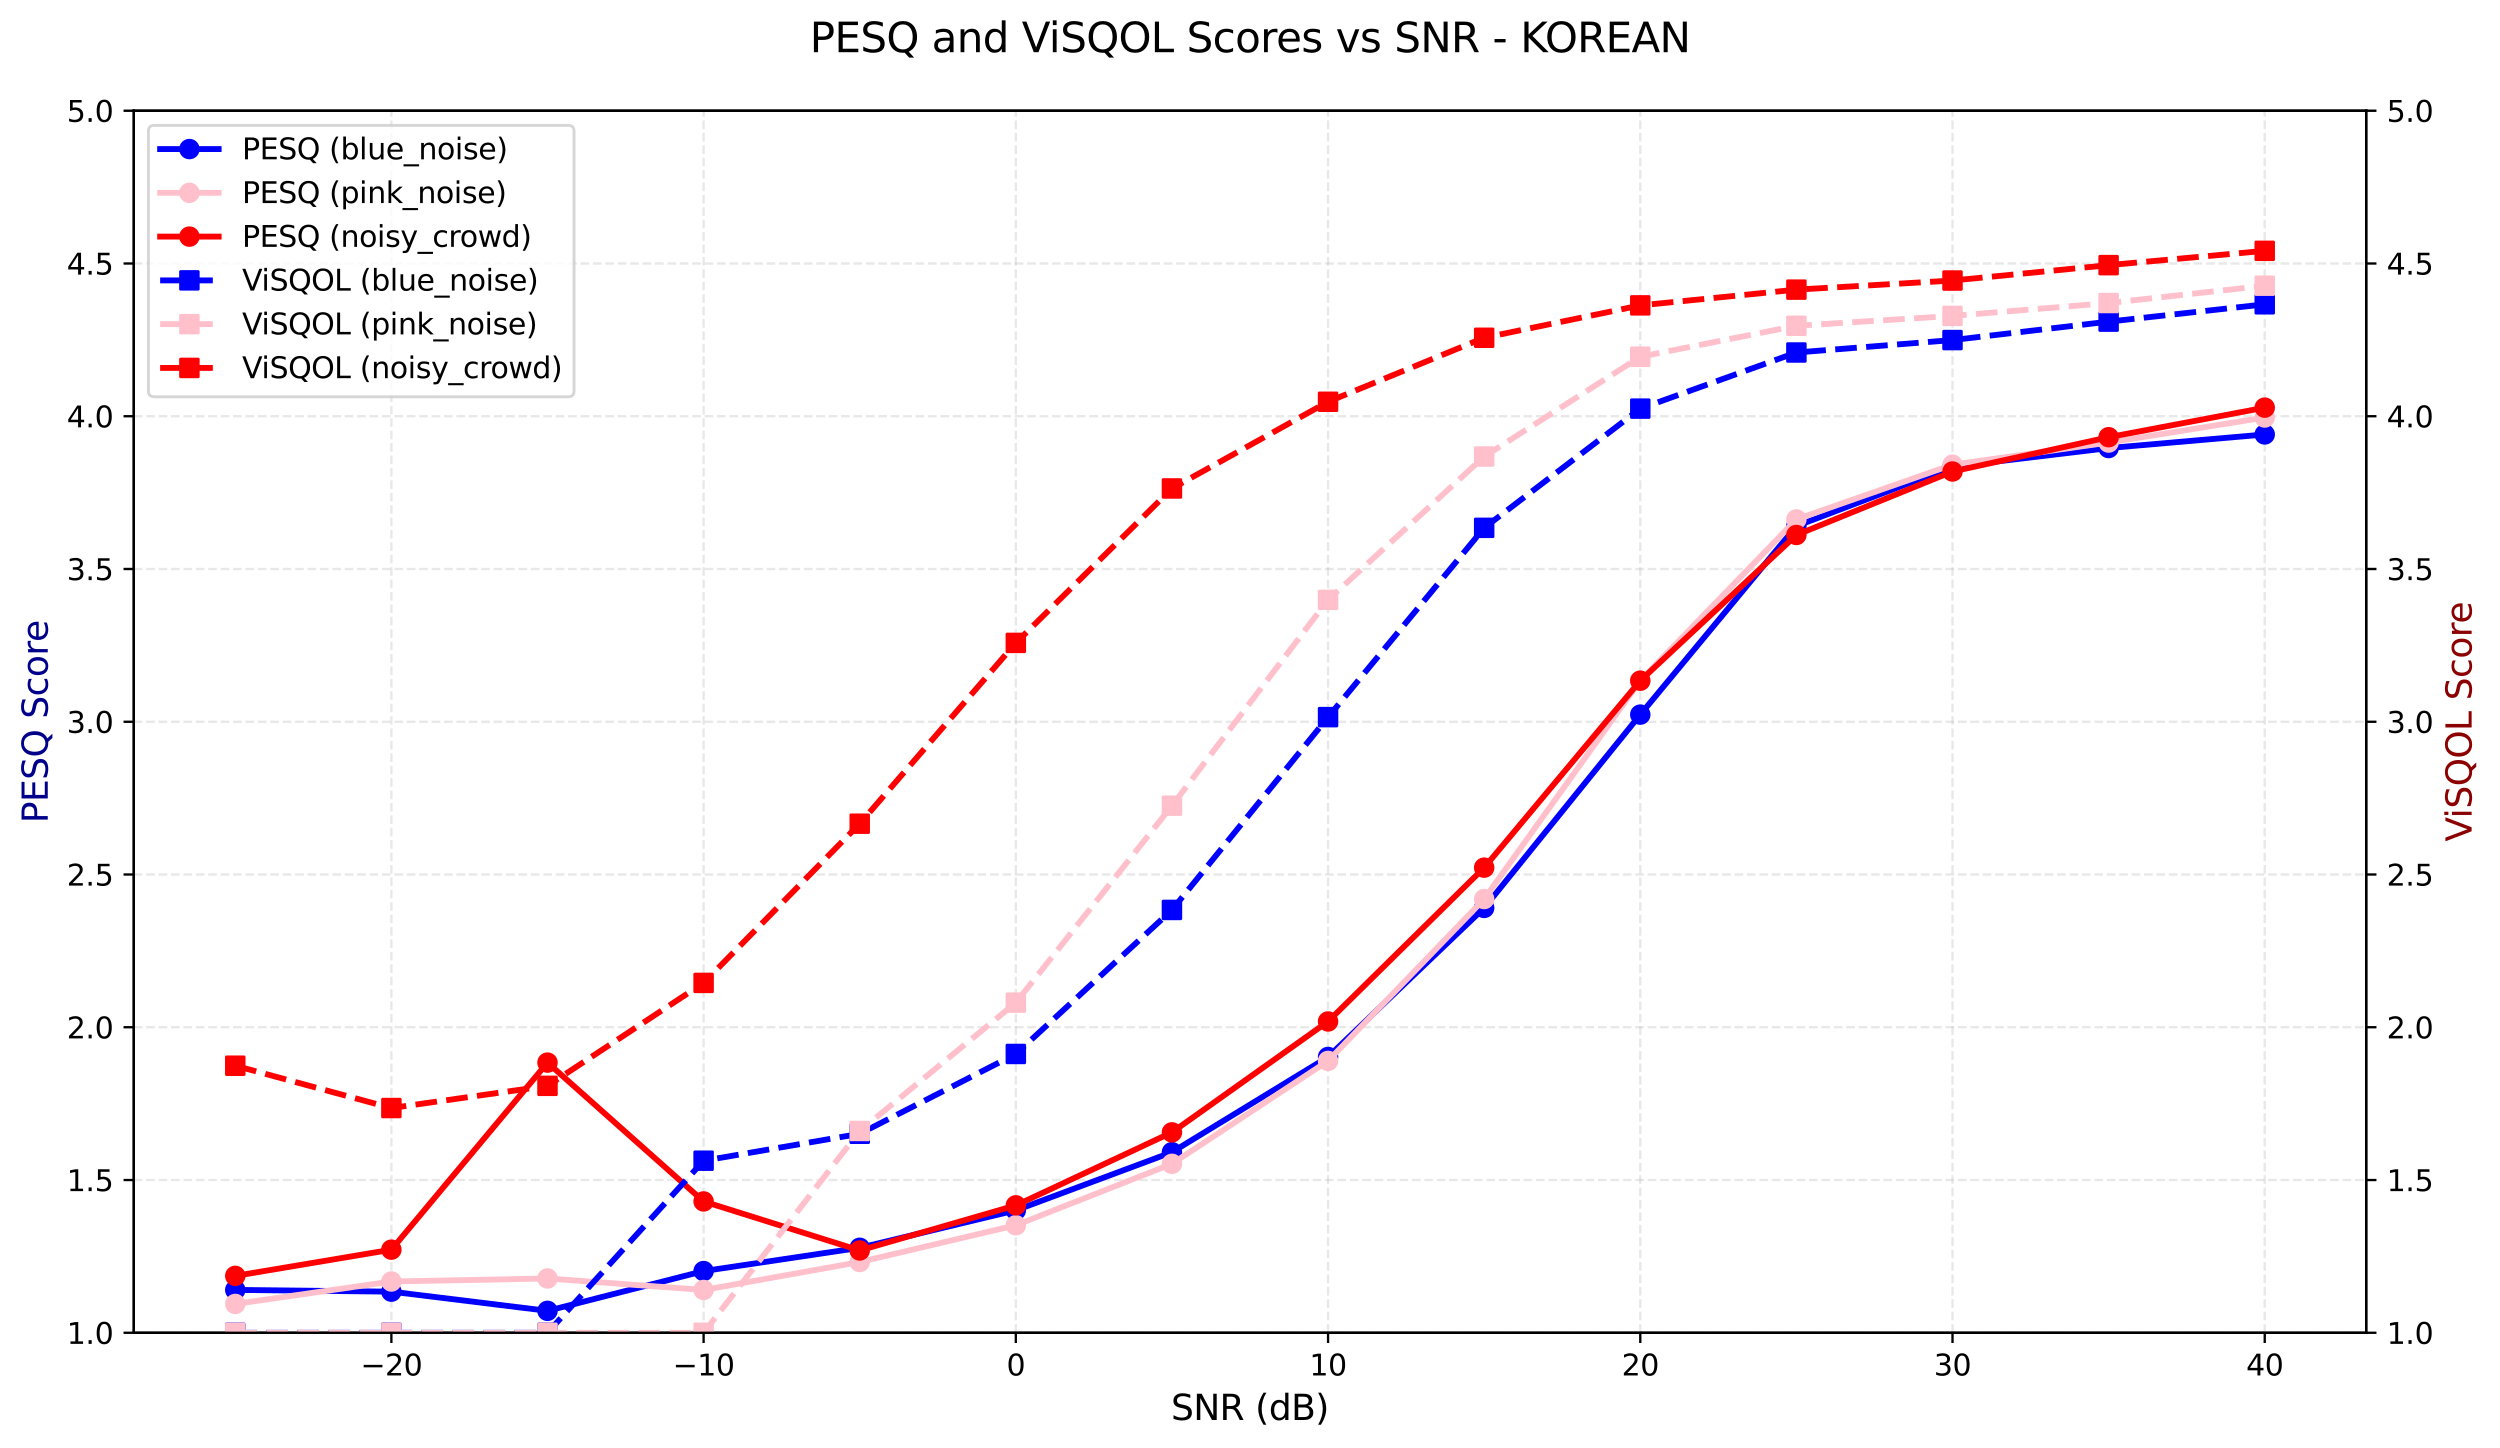 <?xml version="1.0" encoding="utf-8" standalone="no"?>
<!DOCTYPE svg PUBLIC "-//W3C//DTD SVG 1.1//EN"
  "http://www.w3.org/Graphics/SVG/1.1/DTD/svg11.dtd">
<svg xmlns:xlink="http://www.w3.org/1999/xlink" width="854.234pt" height="494.89pt" viewBox="0 0 854.234 494.89" xmlns="http://www.w3.org/2000/svg" version="1.1">
 <defs>
  <style type="text/css">*{stroke-linejoin: round; stroke-linecap: butt}</style>
 </defs>
 <g id="figure_1">
  <g id="patch_1">
   <path d="M 0 494.89 
L 854.234 494.89 
L 854.234 0 
L 0 0 
z
" style="fill: #ffffff"/>
  </g>
  <g id="axes_1">
   <g id="patch_2">
    <path d="M 45.717 455.398 
L 808.517 455.398 
L 808.517 37.838 
L 45.717 37.838 
z
" style="fill: #ffffff"/>
   </g>
   <g id="matplotlib.axis_1">
    <g id="xtick_1">
     <g id="line2d_1">
      <path d="M 133.732 455.398 
L 133.732 37.838 
" clip-path="url(#pbb2119064e)" style="fill: none; stroke-dasharray: 2.96,1.28; stroke-dashoffset: 0; stroke: #b0b0b0; stroke-opacity: 0.3; stroke-width: 0.8"/>
     </g>
     <g id="line2d_2">
      <defs>
       <path id="mefc8530fab" d="M 0 0 
L 0 3.5 
" style="stroke: #000000; stroke-width: 0.8"/>
      </defs>
      <g>
       <use xlink:href="#mefc8530fab" x="133.732" y="455.398" style="stroke: #000000; stroke-width: 0.8"/>
      </g>
     </g>
     <g id="text_1">
      <!-- −20 -->
      <g transform="translate(123.18 469.996) scale(0.1 -0.1)">
       <defs>
        <path id="DejaVuSans-2212" d="M 678 2272 
L 4684 2272 
L 4684 1741 
L 678 1741 
L 678 2272 
z
" transform="scale(0.016)"/>
        <path id="DejaVuSans-32" d="M 1228 531 
L 3431 531 
L 3431 0 
L 469 0 
L 469 531 
Q 828 903 1448 1529 
Q 2069 2156 2228 2338 
Q 2531 2678 2651 2914 
Q 2772 3150 2772 3378 
Q 2772 3750 2511 3984 
Q 2250 4219 1831 4219 
Q 1534 4219 1204 4116 
Q 875 4013 500 3803 
L 500 4441 
Q 881 4594 1212 4672 
Q 1544 4750 1819 4750 
Q 2544 4750 2975 4387 
Q 3406 4025 3406 3419 
Q 3406 3131 3298 2873 
Q 3191 2616 2906 2266 
Q 2828 2175 2409 1742 
Q 1991 1309 1228 531 
z
" transform="scale(0.016)"/>
        <path id="DejaVuSans-30" d="M 2034 4250 
Q 1547 4250 1301 3770 
Q 1056 3291 1056 2328 
Q 1056 1369 1301 889 
Q 1547 409 2034 409 
Q 2525 409 2770 889 
Q 3016 1369 3016 2328 
Q 3016 3291 2770 3770 
Q 2525 4250 2034 4250 
z
M 2034 4750 
Q 2819 4750 3233 4129 
Q 3647 3509 3647 2328 
Q 3647 1150 3233 529 
Q 2819 -91 2034 -91 
Q 1250 -91 836 529 
Q 422 1150 422 2328 
Q 422 3509 836 4129 
Q 1250 4750 2034 4750 
z
" transform="scale(0.016)"/>
       </defs>
       <use xlink:href="#DejaVuSans-2212"/>
       <use xlink:href="#DejaVuSans-32" x="83.789"/>
       <use xlink:href="#DejaVuSans-30" x="147.412"/>
      </g>
     </g>
    </g>
    <g id="xtick_2">
     <g id="line2d_3">
      <path d="M 240.418 455.398 
L 240.418 37.838 
" clip-path="url(#pbb2119064e)" style="fill: none; stroke-dasharray: 2.96,1.28; stroke-dashoffset: 0; stroke: #b0b0b0; stroke-opacity: 0.3; stroke-width: 0.8"/>
     </g>
     <g id="line2d_4">
      <g>
       <use xlink:href="#mefc8530fab" x="240.418" y="455.398" style="stroke: #000000; stroke-width: 0.8"/>
      </g>
     </g>
     <g id="text_2">
      <!-- −10 -->
      <g transform="translate(229.865 469.996) scale(0.1 -0.1)">
       <defs>
        <path id="DejaVuSans-31" d="M 794 531 
L 1825 531 
L 1825 4091 
L 703 3866 
L 703 4441 
L 1819 4666 
L 2450 4666 
L 2450 531 
L 3481 531 
L 3481 0 
L 794 0 
L 794 531 
z
" transform="scale(0.016)"/>
       </defs>
       <use xlink:href="#DejaVuSans-2212"/>
       <use xlink:href="#DejaVuSans-31" x="83.789"/>
       <use xlink:href="#DejaVuSans-30" x="147.412"/>
      </g>
     </g>
    </g>
    <g id="xtick_3">
     <g id="line2d_5">
      <path d="M 347.103 455.398 
L 347.103 37.838 
" clip-path="url(#pbb2119064e)" style="fill: none; stroke-dasharray: 2.96,1.28; stroke-dashoffset: 0; stroke: #b0b0b0; stroke-opacity: 0.3; stroke-width: 0.8"/>
     </g>
     <g id="line2d_6">
      <g>
       <use xlink:href="#mefc8530fab" x="347.103" y="455.398" style="stroke: #000000; stroke-width: 0.8"/>
      </g>
     </g>
     <g id="text_3">
      <!-- 0 -->
      <g transform="translate(343.922 469.996) scale(0.1 -0.1)">
       <use xlink:href="#DejaVuSans-30"/>
      </g>
     </g>
    </g>
    <g id="xtick_4">
     <g id="line2d_7">
      <path d="M 453.788 455.398 
L 453.788 37.838 
" clip-path="url(#pbb2119064e)" style="fill: none; stroke-dasharray: 2.96,1.28; stroke-dashoffset: 0; stroke: #b0b0b0; stroke-opacity: 0.3; stroke-width: 0.8"/>
     </g>
     <g id="line2d_8">
      <g>
       <use xlink:href="#mefc8530fab" x="453.788" y="455.398" style="stroke: #000000; stroke-width: 0.8"/>
      </g>
     </g>
     <g id="text_4">
      <!-- 10 -->
      <g transform="translate(447.426 469.996) scale(0.1 -0.1)">
       <use xlink:href="#DejaVuSans-31"/>
       <use xlink:href="#DejaVuSans-30" x="63.623"/>
      </g>
     </g>
    </g>
    <g id="xtick_5">
     <g id="line2d_9">
      <path d="M 560.474 455.398 
L 560.474 37.838 
" clip-path="url(#pbb2119064e)" style="fill: none; stroke-dasharray: 2.96,1.28; stroke-dashoffset: 0; stroke: #b0b0b0; stroke-opacity: 0.3; stroke-width: 0.8"/>
     </g>
     <g id="line2d_10">
      <g>
       <use xlink:href="#mefc8530fab" x="560.474" y="455.398" style="stroke: #000000; stroke-width: 0.8"/>
      </g>
     </g>
     <g id="text_5">
      <!-- 20 -->
      <g transform="translate(554.111 469.996) scale(0.1 -0.1)">
       <use xlink:href="#DejaVuSans-32"/>
       <use xlink:href="#DejaVuSans-30" x="63.623"/>
      </g>
     </g>
    </g>
    <g id="xtick_6">
     <g id="line2d_11">
      <path d="M 667.159 455.398 
L 667.159 37.838 
" clip-path="url(#pbb2119064e)" style="fill: none; stroke-dasharray: 2.96,1.28; stroke-dashoffset: 0; stroke: #b0b0b0; stroke-opacity: 0.3; stroke-width: 0.8"/>
     </g>
     <g id="line2d_12">
      <g>
       <use xlink:href="#mefc8530fab" x="667.159" y="455.398" style="stroke: #000000; stroke-width: 0.8"/>
      </g>
     </g>
     <g id="text_6">
      <!-- 30 -->
      <g transform="translate(660.796 469.996) scale(0.1 -0.1)">
       <defs>
        <path id="DejaVuSans-33" d="M 2597 2516 
Q 3050 2419 3304 2112 
Q 3559 1806 3559 1356 
Q 3559 666 3084 287 
Q 2609 -91 1734 -91 
Q 1441 -91 1130 -33 
Q 819 25 488 141 
L 488 750 
Q 750 597 1062 519 
Q 1375 441 1716 441 
Q 2309 441 2620 675 
Q 2931 909 2931 1356 
Q 2931 1769 2642 2001 
Q 2353 2234 1838 2234 
L 1294 2234 
L 1294 2753 
L 1863 2753 
Q 2328 2753 2575 2939 
Q 2822 3125 2822 3475 
Q 2822 3834 2567 4026 
Q 2313 4219 1838 4219 
Q 1578 4219 1281 4162 
Q 984 4106 628 3988 
L 628 4550 
Q 988 4650 1302 4700 
Q 1616 4750 1894 4750 
Q 2613 4750 3031 4423 
Q 3450 4097 3450 3541 
Q 3450 3153 3228 2886 
Q 3006 2619 2597 2516 
z
" transform="scale(0.016)"/>
       </defs>
       <use xlink:href="#DejaVuSans-33"/>
       <use xlink:href="#DejaVuSans-30" x="63.623"/>
      </g>
     </g>
    </g>
    <g id="xtick_7">
     <g id="line2d_13">
      <path d="M 773.844 455.398 
L 773.844 37.838 
" clip-path="url(#pbb2119064e)" style="fill: none; stroke-dasharray: 2.96,1.28; stroke-dashoffset: 0; stroke: #b0b0b0; stroke-opacity: 0.3; stroke-width: 0.8"/>
     </g>
     <g id="line2d_14">
      <g>
       <use xlink:href="#mefc8530fab" x="773.844" y="455.398" style="stroke: #000000; stroke-width: 0.8"/>
      </g>
     </g>
     <g id="text_7">
      <!-- 40 -->
      <g transform="translate(767.482 469.996) scale(0.1 -0.1)">
       <defs>
        <path id="DejaVuSans-34" d="M 2419 4116 
L 825 1625 
L 2419 1625 
L 2419 4116 
z
M 2253 4666 
L 3047 4666 
L 3047 1625 
L 3713 1625 
L 3713 1100 
L 3047 1100 
L 3047 0 
L 2419 0 
L 2419 1100 
L 313 1100 
L 313 1709 
L 2253 4666 
z
" transform="scale(0.016)"/>
       </defs>
       <use xlink:href="#DejaVuSans-34"/>
       <use xlink:href="#DejaVuSans-30" x="63.623"/>
      </g>
     </g>
    </g>
    <g id="text_8">
     <!-- SNR (dB) -->
     <g transform="translate(400.136 485.194) scale(0.12 -0.12)">
      <defs>
       <path id="DejaVuSans-53" d="M 3425 4513 
L 3425 3897 
Q 3066 4069 2747 4153 
Q 2428 4238 2131 4238 
Q 1616 4238 1336 4038 
Q 1056 3838 1056 3469 
Q 1056 3159 1242 3001 
Q 1428 2844 1947 2747 
L 2328 2669 
Q 3034 2534 3370 2195 
Q 3706 1856 3706 1288 
Q 3706 609 3251 259 
Q 2797 -91 1919 -91 
Q 1588 -91 1214 -16 
Q 841 59 441 206 
L 441 856 
Q 825 641 1194 531 
Q 1563 422 1919 422 
Q 2459 422 2753 634 
Q 3047 847 3047 1241 
Q 3047 1584 2836 1778 
Q 2625 1972 2144 2069 
L 1759 2144 
Q 1053 2284 737 2584 
Q 422 2884 422 3419 
Q 422 4038 858 4394 
Q 1294 4750 2059 4750 
Q 2388 4750 2728 4690 
Q 3069 4631 3425 4513 
z
" transform="scale(0.016)"/>
       <path id="DejaVuSans-4e" d="M 628 4666 
L 1478 4666 
L 3547 763 
L 3547 4666 
L 4159 4666 
L 4159 0 
L 3309 0 
L 1241 3903 
L 1241 0 
L 628 0 
L 628 4666 
z
" transform="scale(0.016)"/>
       <path id="DejaVuSans-52" d="M 2841 2188 
Q 3044 2119 3236 1894 
Q 3428 1669 3622 1275 
L 4263 0 
L 3584 0 
L 2988 1197 
Q 2756 1666 2539 1819 
Q 2322 1972 1947 1972 
L 1259 1972 
L 1259 0 
L 628 0 
L 628 4666 
L 2053 4666 
Q 2853 4666 3247 4331 
Q 3641 3997 3641 3322 
Q 3641 2881 3436 2590 
Q 3231 2300 2841 2188 
z
M 1259 4147 
L 1259 2491 
L 2053 2491 
Q 2509 2491 2742 2702 
Q 2975 2913 2975 3322 
Q 2975 3731 2742 3939 
Q 2509 4147 2053 4147 
L 1259 4147 
z
" transform="scale(0.016)"/>
       <path id="DejaVuSans-20" transform="scale(0.016)"/>
       <path id="DejaVuSans-28" d="M 1984 4856 
Q 1566 4138 1362 3434 
Q 1159 2731 1159 2009 
Q 1159 1288 1364 580 
Q 1569 -128 1984 -844 
L 1484 -844 
Q 1016 -109 783 600 
Q 550 1309 550 2009 
Q 550 2706 781 3412 
Q 1013 4119 1484 4856 
L 1984 4856 
z
" transform="scale(0.016)"/>
       <path id="DejaVuSans-64" d="M 2906 2969 
L 2906 4863 
L 3481 4863 
L 3481 0 
L 2906 0 
L 2906 525 
Q 2725 213 2448 61 
Q 2172 -91 1784 -91 
Q 1150 -91 751 415 
Q 353 922 353 1747 
Q 353 2572 751 3078 
Q 1150 3584 1784 3584 
Q 2172 3584 2448 3432 
Q 2725 3281 2906 2969 
z
M 947 1747 
Q 947 1113 1208 752 
Q 1469 391 1925 391 
Q 2381 391 2643 752 
Q 2906 1113 2906 1747 
Q 2906 2381 2643 2742 
Q 2381 3103 1925 3103 
Q 1469 3103 1208 2742 
Q 947 2381 947 1747 
z
" transform="scale(0.016)"/>
       <path id="DejaVuSans-42" d="M 1259 2228 
L 1259 519 
L 2272 519 
Q 2781 519 3026 730 
Q 3272 941 3272 1375 
Q 3272 1813 3026 2020 
Q 2781 2228 2272 2228 
L 1259 2228 
z
M 1259 4147 
L 1259 2741 
L 2194 2741 
Q 2656 2741 2882 2914 
Q 3109 3088 3109 3444 
Q 3109 3797 2882 3972 
Q 2656 4147 2194 4147 
L 1259 4147 
z
M 628 4666 
L 2241 4666 
Q 2963 4666 3353 4366 
Q 3744 4066 3744 3513 
Q 3744 3084 3544 2831 
Q 3344 2578 2956 2516 
Q 3422 2416 3680 2098 
Q 3938 1781 3938 1306 
Q 3938 681 3513 340 
Q 3088 0 2303 0 
L 628 0 
L 628 4666 
z
" transform="scale(0.016)"/>
       <path id="DejaVuSans-29" d="M 513 4856 
L 1013 4856 
Q 1481 4119 1714 3412 
Q 1947 2706 1947 2009 
Q 1947 1309 1714 600 
Q 1481 -109 1013 -844 
L 513 -844 
Q 928 -128 1133 580 
Q 1338 1288 1338 2009 
Q 1338 2731 1133 3434 
Q 928 4138 513 4856 
z
" transform="scale(0.016)"/>
      </defs>
      <use xlink:href="#DejaVuSans-53"/>
      <use xlink:href="#DejaVuSans-4e" x="63.477"/>
      <use xlink:href="#DejaVuSans-52" x="138.281"/>
      <use xlink:href="#DejaVuSans-20" x="207.764"/>
      <use xlink:href="#DejaVuSans-28" x="239.551"/>
      <use xlink:href="#DejaVuSans-64" x="278.564"/>
      <use xlink:href="#DejaVuSans-42" x="342.041"/>
      <use xlink:href="#DejaVuSans-29" x="410.645"/>
     </g>
    </g>
   </g>
   <g id="matplotlib.axis_2">
    <g id="ytick_1">
     <g id="line2d_15">
      <path d="M 45.717 455.398 
L 808.517 455.398 
" clip-path="url(#pbb2119064e)" style="fill: none; stroke-dasharray: 2.96,1.28; stroke-dashoffset: 0; stroke: #b0b0b0; stroke-opacity: 0.3; stroke-width: 0.8"/>
     </g>
     <g id="line2d_16">
      <defs>
       <path id="mcb97a95024" d="M 0 0 
L -3.5 0 
" style="stroke: #000000; stroke-width: 0.8"/>
      </defs>
      <g>
       <use xlink:href="#mcb97a95024" x="45.717" y="455.398" style="stroke: #000000; stroke-width: 0.8"/>
      </g>
     </g>
     <g id="text_9">
      <!-- 1.0 -->
      <g transform="translate(22.814 459.197) scale(0.1 -0.1)">
       <defs>
        <path id="DejaVuSans-2e" d="M 684 794 
L 1344 794 
L 1344 0 
L 684 0 
L 684 794 
z
" transform="scale(0.016)"/>
       </defs>
       <use xlink:href="#DejaVuSans-31"/>
       <use xlink:href="#DejaVuSans-2e" x="63.623"/>
       <use xlink:href="#DejaVuSans-30" x="95.41"/>
      </g>
     </g>
    </g>
    <g id="ytick_2">
     <g id="line2d_17">
      <path d="M 45.717 403.203 
L 808.517 403.203 
" clip-path="url(#pbb2119064e)" style="fill: none; stroke-dasharray: 2.96,1.28; stroke-dashoffset: 0; stroke: #b0b0b0; stroke-opacity: 0.3; stroke-width: 0.8"/>
     </g>
     <g id="line2d_18">
      <g>
       <use xlink:href="#mcb97a95024" x="45.717" y="403.203" style="stroke: #000000; stroke-width: 0.8"/>
      </g>
     </g>
     <g id="text_10">
      <!-- 1.5 -->
      <g transform="translate(22.814 407.002) scale(0.1 -0.1)">
       <defs>
        <path id="DejaVuSans-35" d="M 691 4666 
L 3169 4666 
L 3169 4134 
L 1269 4134 
L 1269 2991 
Q 1406 3038 1543 3061 
Q 1681 3084 1819 3084 
Q 2600 3084 3056 2656 
Q 3513 2228 3513 1497 
Q 3513 744 3044 326 
Q 2575 -91 1722 -91 
Q 1428 -91 1123 -41 
Q 819 9 494 109 
L 494 744 
Q 775 591 1075 516 
Q 1375 441 1709 441 
Q 2250 441 2565 725 
Q 2881 1009 2881 1497 
Q 2881 1984 2565 2268 
Q 2250 2553 1709 2553 
Q 1456 2553 1204 2497 
Q 953 2441 691 2322 
L 691 4666 
z
" transform="scale(0.016)"/>
       </defs>
       <use xlink:href="#DejaVuSans-31"/>
       <use xlink:href="#DejaVuSans-2e" x="63.623"/>
       <use xlink:href="#DejaVuSans-35" x="95.41"/>
      </g>
     </g>
    </g>
    <g id="ytick_3">
     <g id="line2d_19">
      <path d="M 45.717 351.008 
L 808.517 351.008 
" clip-path="url(#pbb2119064e)" style="fill: none; stroke-dasharray: 2.96,1.28; stroke-dashoffset: 0; stroke: #b0b0b0; stroke-opacity: 0.3; stroke-width: 0.8"/>
     </g>
     <g id="line2d_20">
      <g>
       <use xlink:href="#mcb97a95024" x="45.717" y="351.008" style="stroke: #000000; stroke-width: 0.8"/>
      </g>
     </g>
     <g id="text_11">
      <!-- 2.0 -->
      <g transform="translate(22.814 354.807) scale(0.1 -0.1)">
       <use xlink:href="#DejaVuSans-32"/>
       <use xlink:href="#DejaVuSans-2e" x="63.623"/>
       <use xlink:href="#DejaVuSans-30" x="95.41"/>
      </g>
     </g>
    </g>
    <g id="ytick_4">
     <g id="line2d_21">
      <path d="M 45.717 298.813 
L 808.517 298.813 
" clip-path="url(#pbb2119064e)" style="fill: none; stroke-dasharray: 2.96,1.28; stroke-dashoffset: 0; stroke: #b0b0b0; stroke-opacity: 0.3; stroke-width: 0.8"/>
     </g>
     <g id="line2d_22">
      <g>
       <use xlink:href="#mcb97a95024" x="45.717" y="298.813" style="stroke: #000000; stroke-width: 0.8"/>
      </g>
     </g>
     <g id="text_12">
      <!-- 2.5 -->
      <g transform="translate(22.814 302.612) scale(0.1 -0.1)">
       <use xlink:href="#DejaVuSans-32"/>
       <use xlink:href="#DejaVuSans-2e" x="63.623"/>
       <use xlink:href="#DejaVuSans-35" x="95.41"/>
      </g>
     </g>
    </g>
    <g id="ytick_5">
     <g id="line2d_23">
      <path d="M 45.717 246.618 
L 808.517 246.618 
" clip-path="url(#pbb2119064e)" style="fill: none; stroke-dasharray: 2.96,1.28; stroke-dashoffset: 0; stroke: #b0b0b0; stroke-opacity: 0.3; stroke-width: 0.8"/>
     </g>
     <g id="line2d_24">
      <g>
       <use xlink:href="#mcb97a95024" x="45.717" y="246.618" style="stroke: #000000; stroke-width: 0.8"/>
      </g>
     </g>
     <g id="text_13">
      <!-- 3.0 -->
      <g transform="translate(22.814 250.417) scale(0.1 -0.1)">
       <use xlink:href="#DejaVuSans-33"/>
       <use xlink:href="#DejaVuSans-2e" x="63.623"/>
       <use xlink:href="#DejaVuSans-30" x="95.41"/>
      </g>
     </g>
    </g>
    <g id="ytick_6">
     <g id="line2d_25">
      <path d="M 45.717 194.423 
L 808.517 194.423 
" clip-path="url(#pbb2119064e)" style="fill: none; stroke-dasharray: 2.96,1.28; stroke-dashoffset: 0; stroke: #b0b0b0; stroke-opacity: 0.3; stroke-width: 0.8"/>
     </g>
     <g id="line2d_26">
      <g>
       <use xlink:href="#mcb97a95024" x="45.717" y="194.423" style="stroke: #000000; stroke-width: 0.8"/>
      </g>
     </g>
     <g id="text_14">
      <!-- 3.5 -->
      <g transform="translate(22.814 198.222) scale(0.1 -0.1)">
       <use xlink:href="#DejaVuSans-33"/>
       <use xlink:href="#DejaVuSans-2e" x="63.623"/>
       <use xlink:href="#DejaVuSans-35" x="95.41"/>
      </g>
     </g>
    </g>
    <g id="ytick_7">
     <g id="line2d_27">
      <path d="M 45.717 142.228 
L 808.517 142.228 
" clip-path="url(#pbb2119064e)" style="fill: none; stroke-dasharray: 2.96,1.28; stroke-dashoffset: 0; stroke: #b0b0b0; stroke-opacity: 0.3; stroke-width: 0.8"/>
     </g>
     <g id="line2d_28">
      <g>
       <use xlink:href="#mcb97a95024" x="45.717" y="142.228" style="stroke: #000000; stroke-width: 0.8"/>
      </g>
     </g>
     <g id="text_15">
      <!-- 4.0 -->
      <g transform="translate(22.814 146.027) scale(0.1 -0.1)">
       <use xlink:href="#DejaVuSans-34"/>
       <use xlink:href="#DejaVuSans-2e" x="63.623"/>
       <use xlink:href="#DejaVuSans-30" x="95.41"/>
      </g>
     </g>
    </g>
    <g id="ytick_8">
     <g id="line2d_29">
      <path d="M 45.717 90.033 
L 808.517 90.033 
" clip-path="url(#pbb2119064e)" style="fill: none; stroke-dasharray: 2.96,1.28; stroke-dashoffset: 0; stroke: #b0b0b0; stroke-opacity: 0.3; stroke-width: 0.8"/>
     </g>
     <g id="line2d_30">
      <g>
       <use xlink:href="#mcb97a95024" x="45.717" y="90.033" style="stroke: #000000; stroke-width: 0.8"/>
      </g>
     </g>
     <g id="text_16">
      <!-- 4.5 -->
      <g transform="translate(22.814 93.832) scale(0.1 -0.1)">
       <use xlink:href="#DejaVuSans-34"/>
       <use xlink:href="#DejaVuSans-2e" x="63.623"/>
       <use xlink:href="#DejaVuSans-35" x="95.41"/>
      </g>
     </g>
    </g>
    <g id="ytick_9">
     <g id="line2d_31">
      <path d="M 45.717 37.838 
L 808.517 37.838 
" clip-path="url(#pbb2119064e)" style="fill: none; stroke-dasharray: 2.96,1.28; stroke-dashoffset: 0; stroke: #b0b0b0; stroke-opacity: 0.3; stroke-width: 0.8"/>
     </g>
     <g id="line2d_32">
      <g>
       <use xlink:href="#mcb97a95024" x="45.717" y="37.838" style="stroke: #000000; stroke-width: 0.8"/>
      </g>
     </g>
     <g id="text_17">
      <!-- 5.0 -->
      <g transform="translate(22.814 41.637) scale(0.1 -0.1)">
       <use xlink:href="#DejaVuSans-35"/>
       <use xlink:href="#DejaVuSans-2e" x="63.623"/>
       <use xlink:href="#DejaVuSans-30" x="95.41"/>
      </g>
     </g>
    </g>
    <g id="text_18">
     <!-- PESQ Score -->
     <g style="fill: #00008b" transform="translate(16.318 281.269) rotate(-90) scale(0.12 -0.12)">
      <defs>
       <path id="DejaVuSans-50" d="M 1259 4147 
L 1259 2394 
L 2053 2394 
Q 2494 2394 2734 2622 
Q 2975 2850 2975 3272 
Q 2975 3691 2734 3919 
Q 2494 4147 2053 4147 
L 1259 4147 
z
M 628 4666 
L 2053 4666 
Q 2838 4666 3239 4311 
Q 3641 3956 3641 3272 
Q 3641 2581 3239 2228 
Q 2838 1875 2053 1875 
L 1259 1875 
L 1259 0 
L 628 0 
L 628 4666 
z
" transform="scale(0.016)"/>
       <path id="DejaVuSans-45" d="M 628 4666 
L 3578 4666 
L 3578 4134 
L 1259 4134 
L 1259 2753 
L 3481 2753 
L 3481 2222 
L 1259 2222 
L 1259 531 
L 3634 531 
L 3634 0 
L 628 0 
L 628 4666 
z
" transform="scale(0.016)"/>
       <path id="DejaVuSans-51" d="M 2522 4238 
Q 1834 4238 1429 3725 
Q 1025 3213 1025 2328 
Q 1025 1447 1429 934 
Q 1834 422 2522 422 
Q 3209 422 3611 934 
Q 4013 1447 4013 2328 
Q 4013 3213 3611 3725 
Q 3209 4238 2522 4238 
z
M 3406 84 
L 4238 -825 
L 3475 -825 
L 2784 -78 
Q 2681 -84 2626 -87 
Q 2572 -91 2522 -91 
Q 1538 -91 948 567 
Q 359 1225 359 2328 
Q 359 3434 948 4092 
Q 1538 4750 2522 4750 
Q 3503 4750 4090 4092 
Q 4678 3434 4678 2328 
Q 4678 1516 4351 937 
Q 4025 359 3406 84 
z
" transform="scale(0.016)"/>
       <path id="DejaVuSans-63" d="M 3122 3366 
L 3122 2828 
Q 2878 2963 2633 3030 
Q 2388 3097 2138 3097 
Q 1578 3097 1268 2742 
Q 959 2388 959 1747 
Q 959 1106 1268 751 
Q 1578 397 2138 397 
Q 2388 397 2633 464 
Q 2878 531 3122 666 
L 3122 134 
Q 2881 22 2623 -34 
Q 2366 -91 2075 -91 
Q 1284 -91 818 406 
Q 353 903 353 1747 
Q 353 2603 823 3093 
Q 1294 3584 2113 3584 
Q 2378 3584 2631 3529 
Q 2884 3475 3122 3366 
z
" transform="scale(0.016)"/>
       <path id="DejaVuSans-6f" d="M 1959 3097 
Q 1497 3097 1228 2736 
Q 959 2375 959 1747 
Q 959 1119 1226 758 
Q 1494 397 1959 397 
Q 2419 397 2687 759 
Q 2956 1122 2956 1747 
Q 2956 2369 2687 2733 
Q 2419 3097 1959 3097 
z
M 1959 3584 
Q 2709 3584 3137 3096 
Q 3566 2609 3566 1747 
Q 3566 888 3137 398 
Q 2709 -91 1959 -91 
Q 1206 -91 779 398 
Q 353 888 353 1747 
Q 353 2609 779 3096 
Q 1206 3584 1959 3584 
z
" transform="scale(0.016)"/>
       <path id="DejaVuSans-72" d="M 2631 2963 
Q 2534 3019 2420 3045 
Q 2306 3072 2169 3072 
Q 1681 3072 1420 2755 
Q 1159 2438 1159 1844 
L 1159 0 
L 581 0 
L 581 3500 
L 1159 3500 
L 1159 2956 
Q 1341 3275 1631 3429 
Q 1922 3584 2338 3584 
Q 2397 3584 2469 3576 
Q 2541 3569 2628 3553 
L 2631 2963 
z
" transform="scale(0.016)"/>
       <path id="DejaVuSans-65" d="M 3597 1894 
L 3597 1613 
L 953 1613 
Q 991 1019 1311 708 
Q 1631 397 2203 397 
Q 2534 397 2845 478 
Q 3156 559 3463 722 
L 3463 178 
Q 3153 47 2828 -22 
Q 2503 -91 2169 -91 
Q 1331 -91 842 396 
Q 353 884 353 1716 
Q 353 2575 817 3079 
Q 1281 3584 2069 3584 
Q 2775 3584 3186 3129 
Q 3597 2675 3597 1894 
z
M 3022 2063 
Q 3016 2534 2758 2815 
Q 2500 3097 2075 3097 
Q 1594 3097 1305 2825 
Q 1016 2553 972 2059 
L 3022 2063 
z
" transform="scale(0.016)"/>
      </defs>
      <use xlink:href="#DejaVuSans-50"/>
      <use xlink:href="#DejaVuSans-45" x="60.303"/>
      <use xlink:href="#DejaVuSans-53" x="123.486"/>
      <use xlink:href="#DejaVuSans-51" x="186.963"/>
      <use xlink:href="#DejaVuSans-20" x="265.674"/>
      <use xlink:href="#DejaVuSans-53" x="297.461"/>
      <use xlink:href="#DejaVuSans-63" x="360.938"/>
      <use xlink:href="#DejaVuSans-6f" x="415.918"/>
      <use xlink:href="#DejaVuSans-72" x="477.1"/>
      <use xlink:href="#DejaVuSans-65" x="515.963"/>
     </g>
    </g>
   </g>
   <g id="line2d_33">
    <path d="M 80.39 440.76 
L 133.732 441.354 
L 187.075 447.907 
L 240.418 434.316 
L 293.76 426.358 
L 347.103 413.557 
L 400.446 393.694 
L 453.788 361.157 
L 507.131 310.231 
L 560.474 244.18 
L 613.816 179.737 
L 667.159 159.509 
L 720.501 153.093 
L 773.844 148.445 
" clip-path="url(#pbb2119064e)" style="fill: none; stroke: #0000ff; stroke-width: 2; stroke-linecap: square"/>
    <defs>
     <path id="m7c8a2fd9cc" d="M 0 3 
C 0.796 3 1.559 2.684 2.121 2.121 
C 2.684 1.559 3 0.796 3 0 
C 3 -0.796 2.684 -1.559 2.121 -2.121 
C 1.559 -2.684 0.796 -3 0 -3 
C -0.796 -3 -1.559 -2.684 -2.121 -2.121 
C -2.684 -1.559 -3 -0.796 -3 0 
C -3 0.796 -2.684 1.559 -2.121 2.121 
C -1.559 2.684 -0.796 3 0 3 
z
" style="stroke: #0000ff"/>
    </defs>
    <g clip-path="url(#pbb2119064e)">
     <use xlink:href="#m7c8a2fd9cc" x="80.39" y="440.76" style="fill: #0000ff; stroke: #0000ff"/>
     <use xlink:href="#m7c8a2fd9cc" x="133.732" y="441.354" style="fill: #0000ff; stroke: #0000ff"/>
     <use xlink:href="#m7c8a2fd9cc" x="187.075" y="447.907" style="fill: #0000ff; stroke: #0000ff"/>
     <use xlink:href="#m7c8a2fd9cc" x="240.418" y="434.316" style="fill: #0000ff; stroke: #0000ff"/>
     <use xlink:href="#m7c8a2fd9cc" x="293.76" y="426.358" style="fill: #0000ff; stroke: #0000ff"/>
     <use xlink:href="#m7c8a2fd9cc" x="347.103" y="413.557" style="fill: #0000ff; stroke: #0000ff"/>
     <use xlink:href="#m7c8a2fd9cc" x="400.446" y="393.694" style="fill: #0000ff; stroke: #0000ff"/>
     <use xlink:href="#m7c8a2fd9cc" x="453.788" y="361.157" style="fill: #0000ff; stroke: #0000ff"/>
     <use xlink:href="#m7c8a2fd9cc" x="507.131" y="310.231" style="fill: #0000ff; stroke: #0000ff"/>
     <use xlink:href="#m7c8a2fd9cc" x="560.474" y="244.18" style="fill: #0000ff; stroke: #0000ff"/>
     <use xlink:href="#m7c8a2fd9cc" x="613.816" y="179.737" style="fill: #0000ff; stroke: #0000ff"/>
     <use xlink:href="#m7c8a2fd9cc" x="667.159" y="159.509" style="fill: #0000ff; stroke: #0000ff"/>
     <use xlink:href="#m7c8a2fd9cc" x="720.501" y="153.093" style="fill: #0000ff; stroke: #0000ff"/>
     <use xlink:href="#m7c8a2fd9cc" x="773.844" y="148.445" style="fill: #0000ff; stroke: #0000ff"/>
    </g>
   </g>
   <g id="line2d_34">
    <path d="M 80.39 445.547 
L 133.732 437.878 
L 187.075 436.844 
L 240.418 440.779 
L 293.76 431.215 
L 347.103 418.662 
L 400.446 397.671 
L 453.788 362.509 
L 507.131 307.201 
L 560.474 232.577 
L 613.816 177.456 
L 667.159 158.771 
L 720.501 151.209 
L 773.844 142.658 
" clip-path="url(#pbb2119064e)" style="fill: none; stroke: #ffc0cb; stroke-width: 2; stroke-linecap: square"/>
    <defs>
     <path id="m36e695de29" d="M 0 3 
C 0.796 3 1.559 2.684 2.121 2.121 
C 2.684 1.559 3 0.796 3 0 
C 3 -0.796 2.684 -1.559 2.121 -2.121 
C 1.559 -2.684 0.796 -3 0 -3 
C -0.796 -3 -1.559 -2.684 -2.121 -2.121 
C -2.684 -1.559 -3 -0.796 -3 0 
C -3 0.796 -2.684 1.559 -2.121 2.121 
C -1.559 2.684 -0.796 3 0 3 
z
" style="stroke: #ffc0cb"/>
    </defs>
    <g clip-path="url(#pbb2119064e)">
     <use xlink:href="#m36e695de29" x="80.39" y="445.547" style="fill: #ffc0cb; stroke: #ffc0cb"/>
     <use xlink:href="#m36e695de29" x="133.732" y="437.878" style="fill: #ffc0cb; stroke: #ffc0cb"/>
     <use xlink:href="#m36e695de29" x="187.075" y="436.844" style="fill: #ffc0cb; stroke: #ffc0cb"/>
     <use xlink:href="#m36e695de29" x="240.418" y="440.779" style="fill: #ffc0cb; stroke: #ffc0cb"/>
     <use xlink:href="#m36e695de29" x="293.76" y="431.215" style="fill: #ffc0cb; stroke: #ffc0cb"/>
     <use xlink:href="#m36e695de29" x="347.103" y="418.662" style="fill: #ffc0cb; stroke: #ffc0cb"/>
     <use xlink:href="#m36e695de29" x="400.446" y="397.671" style="fill: #ffc0cb; stroke: #ffc0cb"/>
     <use xlink:href="#m36e695de29" x="453.788" y="362.509" style="fill: #ffc0cb; stroke: #ffc0cb"/>
     <use xlink:href="#m36e695de29" x="507.131" y="307.201" style="fill: #ffc0cb; stroke: #ffc0cb"/>
     <use xlink:href="#m36e695de29" x="560.474" y="232.577" style="fill: #ffc0cb; stroke: #ffc0cb"/>
     <use xlink:href="#m36e695de29" x="613.816" y="177.456" style="fill: #ffc0cb; stroke: #ffc0cb"/>
     <use xlink:href="#m36e695de29" x="667.159" y="158.771" style="fill: #ffc0cb; stroke: #ffc0cb"/>
     <use xlink:href="#m36e695de29" x="720.501" y="151.209" style="fill: #ffc0cb; stroke: #ffc0cb"/>
     <use xlink:href="#m36e695de29" x="773.844" y="142.658" style="fill: #ffc0cb; stroke: #ffc0cb"/>
    </g>
   </g>
   <g id="line2d_35">
    <path d="M 80.39 435.96 
L 133.732 427.004 
L 187.075 363.086 
L 240.418 410.524 
L 293.76 427.273 
L 347.103 411.859 
L 400.446 386.923 
L 453.788 349.029 
L 507.131 296.469 
L 560.474 232.589 
L 613.816 182.795 
L 667.159 161.112 
L 720.501 149.39 
L 773.844 139.285 
" clip-path="url(#pbb2119064e)" style="fill: none; stroke: #ff0000; stroke-width: 2; stroke-linecap: square"/>
    <defs>
     <path id="m61e85e9f09" d="M 0 3 
C 0.796 3 1.559 2.684 2.121 2.121 
C 2.684 1.559 3 0.796 3 0 
C 3 -0.796 2.684 -1.559 2.121 -2.121 
C 1.559 -2.684 0.796 -3 0 -3 
C -0.796 -3 -1.559 -2.684 -2.121 -2.121 
C -2.684 -1.559 -3 -0.796 -3 0 
C -3 0.796 -2.684 1.559 -2.121 2.121 
C -1.559 2.684 -0.796 3 0 3 
z
" style="stroke: #ff0000"/>
    </defs>
    <g clip-path="url(#pbb2119064e)">
     <use xlink:href="#m61e85e9f09" x="80.39" y="435.96" style="fill: #ff0000; stroke: #ff0000"/>
     <use xlink:href="#m61e85e9f09" x="133.732" y="427.004" style="fill: #ff0000; stroke: #ff0000"/>
     <use xlink:href="#m61e85e9f09" x="187.075" y="363.086" style="fill: #ff0000; stroke: #ff0000"/>
     <use xlink:href="#m61e85e9f09" x="240.418" y="410.524" style="fill: #ff0000; stroke: #ff0000"/>
     <use xlink:href="#m61e85e9f09" x="293.76" y="427.273" style="fill: #ff0000; stroke: #ff0000"/>
     <use xlink:href="#m61e85e9f09" x="347.103" y="411.859" style="fill: #ff0000; stroke: #ff0000"/>
     <use xlink:href="#m61e85e9f09" x="400.446" y="386.923" style="fill: #ff0000; stroke: #ff0000"/>
     <use xlink:href="#m61e85e9f09" x="453.788" y="349.029" style="fill: #ff0000; stroke: #ff0000"/>
     <use xlink:href="#m61e85e9f09" x="507.131" y="296.469" style="fill: #ff0000; stroke: #ff0000"/>
     <use xlink:href="#m61e85e9f09" x="560.474" y="232.589" style="fill: #ff0000; stroke: #ff0000"/>
     <use xlink:href="#m61e85e9f09" x="613.816" y="182.795" style="fill: #ff0000; stroke: #ff0000"/>
     <use xlink:href="#m61e85e9f09" x="667.159" y="161.112" style="fill: #ff0000; stroke: #ff0000"/>
     <use xlink:href="#m61e85e9f09" x="720.501" y="149.39" style="fill: #ff0000; stroke: #ff0000"/>
     <use xlink:href="#m61e85e9f09" x="773.844" y="139.285" style="fill: #ff0000; stroke: #ff0000"/>
    </g>
   </g>
   <g id="patch_3">
    <path d="M 45.717 455.398 
L 45.717 37.838 
" style="fill: none; stroke: #000000; stroke-width: 0.8; stroke-linejoin: miter; stroke-linecap: square"/>
   </g>
   <g id="patch_4">
    <path d="M 808.517 455.398 
L 808.517 37.838 
" style="fill: none; stroke: #000000; stroke-width: 0.8; stroke-linejoin: miter; stroke-linecap: square"/>
   </g>
   <g id="patch_5">
    <path d="M 45.717 455.398 
L 808.517 455.398 
" style="fill: none; stroke: #000000; stroke-width: 0.8; stroke-linejoin: miter; stroke-linecap: square"/>
   </g>
   <g id="patch_6">
    <path d="M 45.717 37.838 
L 808.517 37.838 
" style="fill: none; stroke: #000000; stroke-width: 0.8; stroke-linejoin: miter; stroke-linecap: square"/>
   </g>
   <g id="legend_1">
    <g id="patch_7">
     <path d="M 52.717 135.575 
L 194.148 135.575 
Q 196.148 135.575 196.148 133.575 
L 196.148 44.838 
Q 196.148 42.838 194.148 42.838 
L 52.717 42.838 
Q 50.717 42.838 50.717 44.838 
L 50.717 133.575 
Q 50.717 135.575 52.717 135.575 
z
" style="fill: #ffffff; opacity: 0.8; stroke: #cccccc; stroke-linejoin: miter"/>
    </g>
    <g id="line2d_36">
     <path d="M 54.717 50.936 
L 64.717 50.936 
L 74.717 50.936 
" style="fill: none; stroke: #0000ff; stroke-width: 2; stroke-linecap: square"/>
     <g>
      <use xlink:href="#m7c8a2fd9cc" x="64.717" y="50.936" style="fill: #0000ff; stroke: #0000ff"/>
     </g>
    </g>
    <g id="text_19">
     <!-- PESQ (blue_noise) -->
     <g transform="translate(82.717 54.436) scale(0.1 -0.1)">
      <defs>
       <path id="DejaVuSans-62" d="M 3116 1747 
Q 3116 2381 2855 2742 
Q 2594 3103 2138 3103 
Q 1681 3103 1420 2742 
Q 1159 2381 1159 1747 
Q 1159 1113 1420 752 
Q 1681 391 2138 391 
Q 2594 391 2855 752 
Q 3116 1113 3116 1747 
z
M 1159 2969 
Q 1341 3281 1617 3432 
Q 1894 3584 2278 3584 
Q 2916 3584 3314 3078 
Q 3713 2572 3713 1747 
Q 3713 922 3314 415 
Q 2916 -91 2278 -91 
Q 1894 -91 1617 61 
Q 1341 213 1159 525 
L 1159 0 
L 581 0 
L 581 4863 
L 1159 4863 
L 1159 2969 
z
" transform="scale(0.016)"/>
       <path id="DejaVuSans-6c" d="M 603 4863 
L 1178 4863 
L 1178 0 
L 603 0 
L 603 4863 
z
" transform="scale(0.016)"/>
       <path id="DejaVuSans-75" d="M 544 1381 
L 544 3500 
L 1119 3500 
L 1119 1403 
Q 1119 906 1312 657 
Q 1506 409 1894 409 
Q 2359 409 2629 706 
Q 2900 1003 2900 1516 
L 2900 3500 
L 3475 3500 
L 3475 0 
L 2900 0 
L 2900 538 
Q 2691 219 2414 64 
Q 2138 -91 1772 -91 
Q 1169 -91 856 284 
Q 544 659 544 1381 
z
M 1991 3584 
L 1991 3584 
z
" transform="scale(0.016)"/>
       <path id="DejaVuSans-5f" d="M 3263 -1063 
L 3263 -1509 
L -63 -1509 
L -63 -1063 
L 3263 -1063 
z
" transform="scale(0.016)"/>
       <path id="DejaVuSans-6e" d="M 3513 2113 
L 3513 0 
L 2938 0 
L 2938 2094 
Q 2938 2591 2744 2837 
Q 2550 3084 2163 3084 
Q 1697 3084 1428 2787 
Q 1159 2491 1159 1978 
L 1159 0 
L 581 0 
L 581 3500 
L 1159 3500 
L 1159 2956 
Q 1366 3272 1645 3428 
Q 1925 3584 2291 3584 
Q 2894 3584 3203 3211 
Q 3513 2838 3513 2113 
z
" transform="scale(0.016)"/>
       <path id="DejaVuSans-69" d="M 603 3500 
L 1178 3500 
L 1178 0 
L 603 0 
L 603 3500 
z
M 603 4863 
L 1178 4863 
L 1178 4134 
L 603 4134 
L 603 4863 
z
" transform="scale(0.016)"/>
       <path id="DejaVuSans-73" d="M 2834 3397 
L 2834 2853 
Q 2591 2978 2328 3040 
Q 2066 3103 1784 3103 
Q 1356 3103 1142 2972 
Q 928 2841 928 2578 
Q 928 2378 1081 2264 
Q 1234 2150 1697 2047 
L 1894 2003 
Q 2506 1872 2764 1633 
Q 3022 1394 3022 966 
Q 3022 478 2636 193 
Q 2250 -91 1575 -91 
Q 1294 -91 989 -36 
Q 684 19 347 128 
L 347 722 
Q 666 556 975 473 
Q 1284 391 1588 391 
Q 1994 391 2212 530 
Q 2431 669 2431 922 
Q 2431 1156 2273 1281 
Q 2116 1406 1581 1522 
L 1381 1569 
Q 847 1681 609 1914 
Q 372 2147 372 2553 
Q 372 3047 722 3315 
Q 1072 3584 1716 3584 
Q 2034 3584 2315 3537 
Q 2597 3491 2834 3397 
z
" transform="scale(0.016)"/>
      </defs>
      <use xlink:href="#DejaVuSans-50"/>
      <use xlink:href="#DejaVuSans-45" x="60.303"/>
      <use xlink:href="#DejaVuSans-53" x="123.486"/>
      <use xlink:href="#DejaVuSans-51" x="186.963"/>
      <use xlink:href="#DejaVuSans-20" x="265.674"/>
      <use xlink:href="#DejaVuSans-28" x="297.461"/>
      <use xlink:href="#DejaVuSans-62" x="336.475"/>
      <use xlink:href="#DejaVuSans-6c" x="399.951"/>
      <use xlink:href="#DejaVuSans-75" x="427.734"/>
      <use xlink:href="#DejaVuSans-65" x="491.113"/>
      <use xlink:href="#DejaVuSans-5f" x="552.637"/>
      <use xlink:href="#DejaVuSans-6e" x="602.637"/>
      <use xlink:href="#DejaVuSans-6f" x="666.016"/>
      <use xlink:href="#DejaVuSans-69" x="727.197"/>
      <use xlink:href="#DejaVuSans-73" x="754.98"/>
      <use xlink:href="#DejaVuSans-65" x="807.08"/>
      <use xlink:href="#DejaVuSans-29" x="868.604"/>
     </g>
    </g>
    <g id="line2d_37">
     <path d="M 54.717 65.892 
L 64.717 65.892 
L 74.717 65.892 
" style="fill: none; stroke: #ffc0cb; stroke-width: 2; stroke-linecap: square"/>
     <g>
      <use xlink:href="#m36e695de29" x="64.717" y="65.892" style="fill: #ffc0cb; stroke: #ffc0cb"/>
     </g>
    </g>
    <g id="text_20">
     <!-- PESQ (pink_noise) -->
     <g transform="translate(82.717 69.392) scale(0.1 -0.1)">
      <defs>
       <path id="DejaVuSans-70" d="M 1159 525 
L 1159 -1331 
L 581 -1331 
L 581 3500 
L 1159 3500 
L 1159 2969 
Q 1341 3281 1617 3432 
Q 1894 3584 2278 3584 
Q 2916 3584 3314 3078 
Q 3713 2572 3713 1747 
Q 3713 922 3314 415 
Q 2916 -91 2278 -91 
Q 1894 -91 1617 61 
Q 1341 213 1159 525 
z
M 3116 1747 
Q 3116 2381 2855 2742 
Q 2594 3103 2138 3103 
Q 1681 3103 1420 2742 
Q 1159 2381 1159 1747 
Q 1159 1113 1420 752 
Q 1681 391 2138 391 
Q 2594 391 2855 752 
Q 3116 1113 3116 1747 
z
" transform="scale(0.016)"/>
       <path id="DejaVuSans-6b" d="M 581 4863 
L 1159 4863 
L 1159 1991 
L 2875 3500 
L 3609 3500 
L 1753 1863 
L 3688 0 
L 2938 0 
L 1159 1709 
L 1159 0 
L 581 0 
L 581 4863 
z
" transform="scale(0.016)"/>
      </defs>
      <use xlink:href="#DejaVuSans-50"/>
      <use xlink:href="#DejaVuSans-45" x="60.303"/>
      <use xlink:href="#DejaVuSans-53" x="123.486"/>
      <use xlink:href="#DejaVuSans-51" x="186.963"/>
      <use xlink:href="#DejaVuSans-20" x="265.674"/>
      <use xlink:href="#DejaVuSans-28" x="297.461"/>
      <use xlink:href="#DejaVuSans-70" x="336.475"/>
      <use xlink:href="#DejaVuSans-69" x="399.951"/>
      <use xlink:href="#DejaVuSans-6e" x="427.734"/>
      <use xlink:href="#DejaVuSans-6b" x="491.113"/>
      <use xlink:href="#DejaVuSans-5f" x="549.023"/>
      <use xlink:href="#DejaVuSans-6e" x="599.023"/>
      <use xlink:href="#DejaVuSans-6f" x="662.402"/>
      <use xlink:href="#DejaVuSans-69" x="723.584"/>
      <use xlink:href="#DejaVuSans-73" x="751.367"/>
      <use xlink:href="#DejaVuSans-65" x="803.467"/>
      <use xlink:href="#DejaVuSans-29" x="864.99"/>
     </g>
    </g>
    <g id="line2d_38">
     <path d="M 54.717 80.849 
L 64.717 80.849 
L 74.717 80.849 
" style="fill: none; stroke: #ff0000; stroke-width: 2; stroke-linecap: square"/>
     <g>
      <use xlink:href="#m61e85e9f09" x="64.717" y="80.849" style="fill: #ff0000; stroke: #ff0000"/>
     </g>
    </g>
    <g id="text_21">
     <!-- PESQ (noisy_crowd) -->
     <g transform="translate(82.717 84.349) scale(0.1 -0.1)">
      <defs>
       <path id="DejaVuSans-79" d="M 2059 -325 
Q 1816 -950 1584 -1140 
Q 1353 -1331 966 -1331 
L 506 -1331 
L 506 -850 
L 844 -850 
Q 1081 -850 1212 -737 
Q 1344 -625 1503 -206 
L 1606 56 
L 191 3500 
L 800 3500 
L 1894 763 
L 2988 3500 
L 3597 3500 
L 2059 -325 
z
" transform="scale(0.016)"/>
       <path id="DejaVuSans-77" d="M 269 3500 
L 844 3500 
L 1563 769 
L 2278 3500 
L 2956 3500 
L 3675 769 
L 4391 3500 
L 4966 3500 
L 4050 0 
L 3372 0 
L 2619 2869 
L 1863 0 
L 1184 0 
L 269 3500 
z
" transform="scale(0.016)"/>
      </defs>
      <use xlink:href="#DejaVuSans-50"/>
      <use xlink:href="#DejaVuSans-45" x="60.303"/>
      <use xlink:href="#DejaVuSans-53" x="123.486"/>
      <use xlink:href="#DejaVuSans-51" x="186.963"/>
      <use xlink:href="#DejaVuSans-20" x="265.674"/>
      <use xlink:href="#DejaVuSans-28" x="297.461"/>
      <use xlink:href="#DejaVuSans-6e" x="336.475"/>
      <use xlink:href="#DejaVuSans-6f" x="399.854"/>
      <use xlink:href="#DejaVuSans-69" x="461.035"/>
      <use xlink:href="#DejaVuSans-73" x="488.818"/>
      <use xlink:href="#DejaVuSans-79" x="540.918"/>
      <use xlink:href="#DejaVuSans-5f" x="600.098"/>
      <use xlink:href="#DejaVuSans-63" x="650.098"/>
      <use xlink:href="#DejaVuSans-72" x="705.078"/>
      <use xlink:href="#DejaVuSans-6f" x="743.941"/>
      <use xlink:href="#DejaVuSans-77" x="805.123"/>
      <use xlink:href="#DejaVuSans-64" x="886.91"/>
      <use xlink:href="#DejaVuSans-29" x="950.387"/>
     </g>
    </g>
    <g id="line2d_39">
     <path d="M 54.717 95.805 
L 64.717 95.805 
L 74.717 95.805 
" style="fill: none; stroke-dasharray: 7.4,3.2; stroke-dashoffset: 0; stroke: #0000ff; stroke-width: 2"/>
     <defs>
      <path id="m674db5512b" d="M -3 3 
L 3 3 
L 3 -3 
L -3 -3 
z
" style="stroke: #0000ff; stroke-linejoin: miter"/>
     </defs>
     <g>
      <use xlink:href="#m674db5512b" x="64.717" y="95.805" style="fill: #0000ff; stroke: #0000ff; stroke-linejoin: miter"/>
     </g>
    </g>
    <g id="text_22">
     <!-- ViSQOL (blue_noise) -->
     <g transform="translate(82.717 99.305) scale(0.1 -0.1)">
      <defs>
       <path id="DejaVuSans-56" d="M 1831 0 
L 50 4666 
L 709 4666 
L 2188 738 
L 3669 4666 
L 4325 4666 
L 2547 0 
L 1831 0 
z
" transform="scale(0.016)"/>
       <path id="DejaVuSans-4f" d="M 2522 4238 
Q 1834 4238 1429 3725 
Q 1025 3213 1025 2328 
Q 1025 1447 1429 934 
Q 1834 422 2522 422 
Q 3209 422 3611 934 
Q 4013 1447 4013 2328 
Q 4013 3213 3611 3725 
Q 3209 4238 2522 4238 
z
M 2522 4750 
Q 3503 4750 4090 4092 
Q 4678 3434 4678 2328 
Q 4678 1225 4090 567 
Q 3503 -91 2522 -91 
Q 1538 -91 948 565 
Q 359 1222 359 2328 
Q 359 3434 948 4092 
Q 1538 4750 2522 4750 
z
" transform="scale(0.016)"/>
       <path id="DejaVuSans-4c" d="M 628 4666 
L 1259 4666 
L 1259 531 
L 3531 531 
L 3531 0 
L 628 0 
L 628 4666 
z
" transform="scale(0.016)"/>
      </defs>
      <use xlink:href="#DejaVuSans-56"/>
      <use xlink:href="#DejaVuSans-69" x="66.158"/>
      <use xlink:href="#DejaVuSans-53" x="93.941"/>
      <use xlink:href="#DejaVuSans-51" x="157.418"/>
      <use xlink:href="#DejaVuSans-4f" x="236.129"/>
      <use xlink:href="#DejaVuSans-4c" x="314.84"/>
      <use xlink:href="#DejaVuSans-20" x="370.553"/>
      <use xlink:href="#DejaVuSans-28" x="402.34"/>
      <use xlink:href="#DejaVuSans-62" x="441.354"/>
      <use xlink:href="#DejaVuSans-6c" x="504.83"/>
      <use xlink:href="#DejaVuSans-75" x="532.613"/>
      <use xlink:href="#DejaVuSans-65" x="595.992"/>
      <use xlink:href="#DejaVuSans-5f" x="657.516"/>
      <use xlink:href="#DejaVuSans-6e" x="707.516"/>
      <use xlink:href="#DejaVuSans-6f" x="770.895"/>
      <use xlink:href="#DejaVuSans-69" x="832.076"/>
      <use xlink:href="#DejaVuSans-73" x="859.859"/>
      <use xlink:href="#DejaVuSans-65" x="911.959"/>
      <use xlink:href="#DejaVuSans-29" x="973.482"/>
     </g>
    </g>
    <g id="line2d_40">
     <path d="M 54.717 110.761 
L 64.717 110.761 
L 74.717 110.761 
" style="fill: none; stroke-dasharray: 7.4,3.2; stroke-dashoffset: 0; stroke: #ffc0cb; stroke-width: 2"/>
     <defs>
      <path id="mdb7f98efa4" d="M -3 3 
L 3 3 
L 3 -3 
L -3 -3 
z
" style="stroke: #ffc0cb; stroke-linejoin: miter"/>
     </defs>
     <g>
      <use xlink:href="#mdb7f98efa4" x="64.717" y="110.761" style="fill: #ffc0cb; stroke: #ffc0cb; stroke-linejoin: miter"/>
     </g>
    </g>
    <g id="text_23">
     <!-- ViSQOL (pink_noise) -->
     <g transform="translate(82.717 114.261) scale(0.1 -0.1)">
      <use xlink:href="#DejaVuSans-56"/>
      <use xlink:href="#DejaVuSans-69" x="66.158"/>
      <use xlink:href="#DejaVuSans-53" x="93.941"/>
      <use xlink:href="#DejaVuSans-51" x="157.418"/>
      <use xlink:href="#DejaVuSans-4f" x="236.129"/>
      <use xlink:href="#DejaVuSans-4c" x="314.84"/>
      <use xlink:href="#DejaVuSans-20" x="370.553"/>
      <use xlink:href="#DejaVuSans-28" x="402.34"/>
      <use xlink:href="#DejaVuSans-70" x="441.354"/>
      <use xlink:href="#DejaVuSans-69" x="504.83"/>
      <use xlink:href="#DejaVuSans-6e" x="532.613"/>
      <use xlink:href="#DejaVuSans-6b" x="595.992"/>
      <use xlink:href="#DejaVuSans-5f" x="653.902"/>
      <use xlink:href="#DejaVuSans-6e" x="703.902"/>
      <use xlink:href="#DejaVuSans-6f" x="767.281"/>
      <use xlink:href="#DejaVuSans-69" x="828.463"/>
      <use xlink:href="#DejaVuSans-73" x="856.246"/>
      <use xlink:href="#DejaVuSans-65" x="908.346"/>
      <use xlink:href="#DejaVuSans-29" x="969.869"/>
     </g>
    </g>
    <g id="line2d_41">
     <path d="M 54.717 125.718 
L 64.717 125.718 
L 74.717 125.718 
" style="fill: none; stroke-dasharray: 7.4,3.2; stroke-dashoffset: 0; stroke: #ff0000; stroke-width: 2"/>
     <defs>
      <path id="mb87d7d6e0d" d="M -3 3 
L 3 3 
L 3 -3 
L -3 -3 
z
" style="stroke: #ff0000; stroke-linejoin: miter"/>
     </defs>
     <g>
      <use xlink:href="#mb87d7d6e0d" x="64.717" y="125.718" style="fill: #ff0000; stroke: #ff0000; stroke-linejoin: miter"/>
     </g>
    </g>
    <g id="text_24">
     <!-- ViSQOL (noisy_crowd) -->
     <g transform="translate(82.717 129.218) scale(0.1 -0.1)">
      <use xlink:href="#DejaVuSans-56"/>
      <use xlink:href="#DejaVuSans-69" x="66.158"/>
      <use xlink:href="#DejaVuSans-53" x="93.941"/>
      <use xlink:href="#DejaVuSans-51" x="157.418"/>
      <use xlink:href="#DejaVuSans-4f" x="236.129"/>
      <use xlink:href="#DejaVuSans-4c" x="314.84"/>
      <use xlink:href="#DejaVuSans-20" x="370.553"/>
      <use xlink:href="#DejaVuSans-28" x="402.34"/>
      <use xlink:href="#DejaVuSans-6e" x="441.354"/>
      <use xlink:href="#DejaVuSans-6f" x="504.732"/>
      <use xlink:href="#DejaVuSans-69" x="565.914"/>
      <use xlink:href="#DejaVuSans-73" x="593.697"/>
      <use xlink:href="#DejaVuSans-79" x="645.797"/>
      <use xlink:href="#DejaVuSans-5f" x="704.977"/>
      <use xlink:href="#DejaVuSans-63" x="754.977"/>
      <use xlink:href="#DejaVuSans-72" x="809.957"/>
      <use xlink:href="#DejaVuSans-6f" x="848.82"/>
      <use xlink:href="#DejaVuSans-77" x="910.002"/>
      <use xlink:href="#DejaVuSans-64" x="991.789"/>
      <use xlink:href="#DejaVuSans-29" x="1055.266"/>
     </g>
    </g>
   </g>
  </g>
  <g id="axes_2">
   <g id="matplotlib.axis_3">
    <g id="ytick_10">
     <g id="line2d_42">
      <defs>
       <path id="md41d4aa1d5" d="M 0 0 
L 3.5 0 
" style="stroke: #000000; stroke-width: 0.8"/>
      </defs>
      <g>
       <use xlink:href="#md41d4aa1d5" x="808.517" y="455.398" style="stroke: #000000; stroke-width: 0.8"/>
      </g>
     </g>
     <g id="text_25">
      <!-- 1.0 -->
      <g transform="translate(815.517 459.197) scale(0.1 -0.1)">
       <use xlink:href="#DejaVuSans-31"/>
       <use xlink:href="#DejaVuSans-2e" x="63.623"/>
       <use xlink:href="#DejaVuSans-30" x="95.41"/>
      </g>
     </g>
    </g>
    <g id="ytick_11">
     <g id="line2d_43">
      <g>
       <use xlink:href="#md41d4aa1d5" x="808.517" y="403.203" style="stroke: #000000; stroke-width: 0.8"/>
      </g>
     </g>
     <g id="text_26">
      <!-- 1.5 -->
      <g transform="translate(815.517 407.002) scale(0.1 -0.1)">
       <use xlink:href="#DejaVuSans-31"/>
       <use xlink:href="#DejaVuSans-2e" x="63.623"/>
       <use xlink:href="#DejaVuSans-35" x="95.41"/>
      </g>
     </g>
    </g>
    <g id="ytick_12">
     <g id="line2d_44">
      <g>
       <use xlink:href="#md41d4aa1d5" x="808.517" y="351.008" style="stroke: #000000; stroke-width: 0.8"/>
      </g>
     </g>
     <g id="text_27">
      <!-- 2.0 -->
      <g transform="translate(815.517 354.807) scale(0.1 -0.1)">
       <use xlink:href="#DejaVuSans-32"/>
       <use xlink:href="#DejaVuSans-2e" x="63.623"/>
       <use xlink:href="#DejaVuSans-30" x="95.41"/>
      </g>
     </g>
    </g>
    <g id="ytick_13">
     <g id="line2d_45">
      <g>
       <use xlink:href="#md41d4aa1d5" x="808.517" y="298.813" style="stroke: #000000; stroke-width: 0.8"/>
      </g>
     </g>
     <g id="text_28">
      <!-- 2.5 -->
      <g transform="translate(815.517 302.612) scale(0.1 -0.1)">
       <use xlink:href="#DejaVuSans-32"/>
       <use xlink:href="#DejaVuSans-2e" x="63.623"/>
       <use xlink:href="#DejaVuSans-35" x="95.41"/>
      </g>
     </g>
    </g>
    <g id="ytick_14">
     <g id="line2d_46">
      <g>
       <use xlink:href="#md41d4aa1d5" x="808.517" y="246.618" style="stroke: #000000; stroke-width: 0.8"/>
      </g>
     </g>
     <g id="text_29">
      <!-- 3.0 -->
      <g transform="translate(815.517 250.417) scale(0.1 -0.1)">
       <use xlink:href="#DejaVuSans-33"/>
       <use xlink:href="#DejaVuSans-2e" x="63.623"/>
       <use xlink:href="#DejaVuSans-30" x="95.41"/>
      </g>
     </g>
    </g>
    <g id="ytick_15">
     <g id="line2d_47">
      <g>
       <use xlink:href="#md41d4aa1d5" x="808.517" y="194.423" style="stroke: #000000; stroke-width: 0.8"/>
      </g>
     </g>
     <g id="text_30">
      <!-- 3.5 -->
      <g transform="translate(815.517 198.222) scale(0.1 -0.1)">
       <use xlink:href="#DejaVuSans-33"/>
       <use xlink:href="#DejaVuSans-2e" x="63.623"/>
       <use xlink:href="#DejaVuSans-35" x="95.41"/>
      </g>
     </g>
    </g>
    <g id="ytick_16">
     <g id="line2d_48">
      <g>
       <use xlink:href="#md41d4aa1d5" x="808.517" y="142.228" style="stroke: #000000; stroke-width: 0.8"/>
      </g>
     </g>
     <g id="text_31">
      <!-- 4.0 -->
      <g transform="translate(815.517 146.027) scale(0.1 -0.1)">
       <use xlink:href="#DejaVuSans-34"/>
       <use xlink:href="#DejaVuSans-2e" x="63.623"/>
       <use xlink:href="#DejaVuSans-30" x="95.41"/>
      </g>
     </g>
    </g>
    <g id="ytick_17">
     <g id="line2d_49">
      <g>
       <use xlink:href="#md41d4aa1d5" x="808.517" y="90.033" style="stroke: #000000; stroke-width: 0.8"/>
      </g>
     </g>
     <g id="text_32">
      <!-- 4.5 -->
      <g transform="translate(815.517 93.832) scale(0.1 -0.1)">
       <use xlink:href="#DejaVuSans-34"/>
       <use xlink:href="#DejaVuSans-2e" x="63.623"/>
       <use xlink:href="#DejaVuSans-35" x="95.41"/>
      </g>
     </g>
    </g>
    <g id="ytick_18">
     <g id="line2d_50">
      <g>
       <use xlink:href="#md41d4aa1d5" x="808.517" y="37.838" style="stroke: #000000; stroke-width: 0.8"/>
      </g>
     </g>
     <g id="text_33">
      <!-- 5.0 -->
      <g transform="translate(815.517 41.637) scale(0.1 -0.1)">
       <use xlink:href="#DejaVuSans-35"/>
       <use xlink:href="#DejaVuSans-2e" x="63.623"/>
       <use xlink:href="#DejaVuSans-30" x="95.41"/>
      </g>
     </g>
    </g>
    <g id="text_34">
     <!-- ViSQOL Score -->
     <g style="fill: #8b0000" transform="translate(844.538 287.562) rotate(-90) scale(0.12 -0.12)">
      <use xlink:href="#DejaVuSans-56"/>
      <use xlink:href="#DejaVuSans-69" x="66.158"/>
      <use xlink:href="#DejaVuSans-53" x="93.941"/>
      <use xlink:href="#DejaVuSans-51" x="157.418"/>
      <use xlink:href="#DejaVuSans-4f" x="236.129"/>
      <use xlink:href="#DejaVuSans-4c" x="314.84"/>
      <use xlink:href="#DejaVuSans-20" x="370.553"/>
      <use xlink:href="#DejaVuSans-53" x="402.34"/>
      <use xlink:href="#DejaVuSans-63" x="465.816"/>
      <use xlink:href="#DejaVuSans-6f" x="520.797"/>
      <use xlink:href="#DejaVuSans-72" x="581.979"/>
      <use xlink:href="#DejaVuSans-65" x="620.842"/>
     </g>
    </g>
   </g>
   <g id="line2d_51">
    <path d="M 80.39 455.398 
L 133.732 455.398 
L 187.075 455.398 
L 240.418 396.608 
L 293.76 387.408 
L 347.103 360.134 
L 400.446 310.918 
L 453.788 245.04 
L 507.131 180.361 
L 560.474 139.623 
L 613.816 120.447 
L 667.159 116.196 
L 720.501 109.9 
L 773.844 103.978 
" clip-path="url(#pbb2119064e)" style="fill: none; stroke-dasharray: 7.4,3.2; stroke-dashoffset: 0; stroke: #0000ff; stroke-width: 2"/>
    <g clip-path="url(#pbb2119064e)">
     <use xlink:href="#m674db5512b" x="80.39" y="455.398" style="fill: #0000ff; stroke: #0000ff; stroke-linejoin: miter"/>
     <use xlink:href="#m674db5512b" x="133.732" y="455.398" style="fill: #0000ff; stroke: #0000ff; stroke-linejoin: miter"/>
     <use xlink:href="#m674db5512b" x="187.075" y="455.398" style="fill: #0000ff; stroke: #0000ff; stroke-linejoin: miter"/>
     <use xlink:href="#m674db5512b" x="240.418" y="396.608" style="fill: #0000ff; stroke: #0000ff; stroke-linejoin: miter"/>
     <use xlink:href="#m674db5512b" x="293.76" y="387.408" style="fill: #0000ff; stroke: #0000ff; stroke-linejoin: miter"/>
     <use xlink:href="#m674db5512b" x="347.103" y="360.134" style="fill: #0000ff; stroke: #0000ff; stroke-linejoin: miter"/>
     <use xlink:href="#m674db5512b" x="400.446" y="310.918" style="fill: #0000ff; stroke: #0000ff; stroke-linejoin: miter"/>
     <use xlink:href="#m674db5512b" x="453.788" y="245.04" style="fill: #0000ff; stroke: #0000ff; stroke-linejoin: miter"/>
     <use xlink:href="#m674db5512b" x="507.131" y="180.361" style="fill: #0000ff; stroke: #0000ff; stroke-linejoin: miter"/>
     <use xlink:href="#m674db5512b" x="560.474" y="139.623" style="fill: #0000ff; stroke: #0000ff; stroke-linejoin: miter"/>
     <use xlink:href="#m674db5512b" x="613.816" y="120.447" style="fill: #0000ff; stroke: #0000ff; stroke-linejoin: miter"/>
     <use xlink:href="#m674db5512b" x="667.159" y="116.196" style="fill: #0000ff; stroke: #0000ff; stroke-linejoin: miter"/>
     <use xlink:href="#m674db5512b" x="720.501" y="109.9" style="fill: #0000ff; stroke: #0000ff; stroke-linejoin: miter"/>
     <use xlink:href="#m674db5512b" x="773.844" y="103.978" style="fill: #0000ff; stroke: #0000ff; stroke-linejoin: miter"/>
    </g>
   </g>
   <g id="line2d_52">
    <path d="M 80.39 455.398 
L 133.732 455.398 
L 187.075 455.398 
L 240.418 455.398 
L 293.76 386.448 
L 347.103 342.598 
L 400.446 275.309 
L 453.788 204.965 
L 507.131 155.995 
L 560.474 121.896 
L 613.816 111.313 
L 667.159 107.941 
L 720.501 103.549 
L 773.844 97.629 
" clip-path="url(#pbb2119064e)" style="fill: none; stroke-dasharray: 7.4,3.2; stroke-dashoffset: 0; stroke: #ffc0cb; stroke-width: 2"/>
    <g clip-path="url(#pbb2119064e)">
     <use xlink:href="#mdb7f98efa4" x="80.39" y="455.398" style="fill: #ffc0cb; stroke: #ffc0cb; stroke-linejoin: miter"/>
     <use xlink:href="#mdb7f98efa4" x="133.732" y="455.398" style="fill: #ffc0cb; stroke: #ffc0cb; stroke-linejoin: miter"/>
     <use xlink:href="#mdb7f98efa4" x="187.075" y="455.398" style="fill: #ffc0cb; stroke: #ffc0cb; stroke-linejoin: miter"/>
     <use xlink:href="#mdb7f98efa4" x="240.418" y="455.398" style="fill: #ffc0cb; stroke: #ffc0cb; stroke-linejoin: miter"/>
     <use xlink:href="#mdb7f98efa4" x="293.76" y="386.448" style="fill: #ffc0cb; stroke: #ffc0cb; stroke-linejoin: miter"/>
     <use xlink:href="#mdb7f98efa4" x="347.103" y="342.598" style="fill: #ffc0cb; stroke: #ffc0cb; stroke-linejoin: miter"/>
     <use xlink:href="#mdb7f98efa4" x="400.446" y="275.309" style="fill: #ffc0cb; stroke: #ffc0cb; stroke-linejoin: miter"/>
     <use xlink:href="#mdb7f98efa4" x="453.788" y="204.965" style="fill: #ffc0cb; stroke: #ffc0cb; stroke-linejoin: miter"/>
     <use xlink:href="#mdb7f98efa4" x="507.131" y="155.995" style="fill: #ffc0cb; stroke: #ffc0cb; stroke-linejoin: miter"/>
     <use xlink:href="#mdb7f98efa4" x="560.474" y="121.896" style="fill: #ffc0cb; stroke: #ffc0cb; stroke-linejoin: miter"/>
     <use xlink:href="#mdb7f98efa4" x="613.816" y="111.313" style="fill: #ffc0cb; stroke: #ffc0cb; stroke-linejoin: miter"/>
     <use xlink:href="#mdb7f98efa4" x="667.159" y="107.941" style="fill: #ffc0cb; stroke: #ffc0cb; stroke-linejoin: miter"/>
     <use xlink:href="#mdb7f98efa4" x="720.501" y="103.549" style="fill: #ffc0cb; stroke: #ffc0cb; stroke-linejoin: miter"/>
     <use xlink:href="#mdb7f98efa4" x="773.844" y="97.629" style="fill: #ffc0cb; stroke: #ffc0cb; stroke-linejoin: miter"/>
    </g>
   </g>
   <g id="line2d_53">
    <path d="M 80.39 364.155 
L 133.732 378.612 
L 187.075 371.027 
L 240.418 335.85 
L 293.76 281.46 
L 347.103 219.676 
L 400.446 166.903 
L 453.788 137.277 
L 507.131 115.406 
L 560.474 104.348 
L 613.816 98.965 
L 667.159 95.856 
L 720.501 90.592 
L 773.844 85.707 
" clip-path="url(#pbb2119064e)" style="fill: none; stroke-dasharray: 7.4,3.2; stroke-dashoffset: 0; stroke: #ff0000; stroke-width: 2"/>
    <g clip-path="url(#pbb2119064e)">
     <use xlink:href="#mb87d7d6e0d" x="80.39" y="364.155" style="fill: #ff0000; stroke: #ff0000; stroke-linejoin: miter"/>
     <use xlink:href="#mb87d7d6e0d" x="133.732" y="378.612" style="fill: #ff0000; stroke: #ff0000; stroke-linejoin: miter"/>
     <use xlink:href="#mb87d7d6e0d" x="187.075" y="371.027" style="fill: #ff0000; stroke: #ff0000; stroke-linejoin: miter"/>
     <use xlink:href="#mb87d7d6e0d" x="240.418" y="335.85" style="fill: #ff0000; stroke: #ff0000; stroke-linejoin: miter"/>
     <use xlink:href="#mb87d7d6e0d" x="293.76" y="281.46" style="fill: #ff0000; stroke: #ff0000; stroke-linejoin: miter"/>
     <use xlink:href="#mb87d7d6e0d" x="347.103" y="219.676" style="fill: #ff0000; stroke: #ff0000; stroke-linejoin: miter"/>
     <use xlink:href="#mb87d7d6e0d" x="400.446" y="166.903" style="fill: #ff0000; stroke: #ff0000; stroke-linejoin: miter"/>
     <use xlink:href="#mb87d7d6e0d" x="453.788" y="137.277" style="fill: #ff0000; stroke: #ff0000; stroke-linejoin: miter"/>
     <use xlink:href="#mb87d7d6e0d" x="507.131" y="115.406" style="fill: #ff0000; stroke: #ff0000; stroke-linejoin: miter"/>
     <use xlink:href="#mb87d7d6e0d" x="560.474" y="104.348" style="fill: #ff0000; stroke: #ff0000; stroke-linejoin: miter"/>
     <use xlink:href="#mb87d7d6e0d" x="613.816" y="98.965" style="fill: #ff0000; stroke: #ff0000; stroke-linejoin: miter"/>
     <use xlink:href="#mb87d7d6e0d" x="667.159" y="95.856" style="fill: #ff0000; stroke: #ff0000; stroke-linejoin: miter"/>
     <use xlink:href="#mb87d7d6e0d" x="720.501" y="90.592" style="fill: #ff0000; stroke: #ff0000; stroke-linejoin: miter"/>
     <use xlink:href="#mb87d7d6e0d" x="773.844" y="85.707" style="fill: #ff0000; stroke: #ff0000; stroke-linejoin: miter"/>
    </g>
   </g>
   <g id="patch_8">
    <path d="M 45.717 455.398 
L 45.717 37.838 
" style="fill: none; stroke: #000000; stroke-width: 0.8; stroke-linejoin: miter; stroke-linecap: square"/>
   </g>
   <g id="patch_9">
    <path d="M 808.517 455.398 
L 808.517 37.838 
" style="fill: none; stroke: #000000; stroke-width: 0.8; stroke-linejoin: miter; stroke-linecap: square"/>
   </g>
   <g id="patch_10">
    <path d="M 45.717 455.398 
L 808.517 455.398 
" style="fill: none; stroke: #000000; stroke-width: 0.8; stroke-linejoin: miter; stroke-linecap: square"/>
   </g>
   <g id="patch_11">
    <path d="M 45.717 37.838 
L 808.517 37.838 
" style="fill: none; stroke: #000000; stroke-width: 0.8; stroke-linejoin: miter; stroke-linecap: square"/>
   </g>
   <g id="text_35">
    <!-- PESQ and ViSQOL Scores vs SNR - KOREAN -->
    <g transform="translate(276.698 17.838) scale(0.14 -0.14)">
     <defs>
      <path id="DejaVuSans-61" d="M 2194 1759 
Q 1497 1759 1228 1600 
Q 959 1441 959 1056 
Q 959 750 1161 570 
Q 1363 391 1709 391 
Q 2188 391 2477 730 
Q 2766 1069 2766 1631 
L 2766 1759 
L 2194 1759 
z
M 3341 1997 
L 3341 0 
L 2766 0 
L 2766 531 
Q 2569 213 2275 61 
Q 1981 -91 1556 -91 
Q 1019 -91 701 211 
Q 384 513 384 1019 
Q 384 1609 779 1909 
Q 1175 2209 1959 2209 
L 2766 2209 
L 2766 2266 
Q 2766 2663 2505 2880 
Q 2244 3097 1772 3097 
Q 1472 3097 1187 3025 
Q 903 2953 641 2809 
L 641 3341 
Q 956 3463 1253 3523 
Q 1550 3584 1831 3584 
Q 2591 3584 2966 3190 
Q 3341 2797 3341 1997 
z
" transform="scale(0.016)"/>
      <path id="DejaVuSans-76" d="M 191 3500 
L 800 3500 
L 1894 563 
L 2988 3500 
L 3597 3500 
L 2284 0 
L 1503 0 
L 191 3500 
z
" transform="scale(0.016)"/>
      <path id="DejaVuSans-2d" d="M 313 2009 
L 1997 2009 
L 1997 1497 
L 313 1497 
L 313 2009 
z
" transform="scale(0.016)"/>
      <path id="DejaVuSans-4b" d="M 628 4666 
L 1259 4666 
L 1259 2694 
L 3353 4666 
L 4166 4666 
L 1850 2491 
L 4331 0 
L 3500 0 
L 1259 2247 
L 1259 0 
L 628 0 
L 628 4666 
z
" transform="scale(0.016)"/>
      <path id="DejaVuSans-41" d="M 2188 4044 
L 1331 1722 
L 3047 1722 
L 2188 4044 
z
M 1831 4666 
L 2547 4666 
L 4325 0 
L 3669 0 
L 3244 1197 
L 1141 1197 
L 716 0 
L 50 0 
L 1831 4666 
z
" transform="scale(0.016)"/>
     </defs>
     <use xlink:href="#DejaVuSans-50"/>
     <use xlink:href="#DejaVuSans-45" x="60.303"/>
     <use xlink:href="#DejaVuSans-53" x="123.486"/>
     <use xlink:href="#DejaVuSans-51" x="186.963"/>
     <use xlink:href="#DejaVuSans-20" x="265.674"/>
     <use xlink:href="#DejaVuSans-61" x="297.461"/>
     <use xlink:href="#DejaVuSans-6e" x="358.74"/>
     <use xlink:href="#DejaVuSans-64" x="422.119"/>
     <use xlink:href="#DejaVuSans-20" x="485.596"/>
     <use xlink:href="#DejaVuSans-56" x="517.383"/>
     <use xlink:href="#DejaVuSans-69" x="583.541"/>
     <use xlink:href="#DejaVuSans-53" x="611.324"/>
     <use xlink:href="#DejaVuSans-51" x="674.801"/>
     <use xlink:href="#DejaVuSans-4f" x="753.512"/>
     <use xlink:href="#DejaVuSans-4c" x="832.223"/>
     <use xlink:href="#DejaVuSans-20" x="887.936"/>
     <use xlink:href="#DejaVuSans-53" x="919.723"/>
     <use xlink:href="#DejaVuSans-63" x="983.199"/>
     <use xlink:href="#DejaVuSans-6f" x="1038.18"/>
     <use xlink:href="#DejaVuSans-72" x="1099.361"/>
     <use xlink:href="#DejaVuSans-65" x="1138.225"/>
     <use xlink:href="#DejaVuSans-73" x="1199.748"/>
     <use xlink:href="#DejaVuSans-20" x="1251.848"/>
     <use xlink:href="#DejaVuSans-76" x="1283.635"/>
     <use xlink:href="#DejaVuSans-73" x="1342.814"/>
     <use xlink:href="#DejaVuSans-20" x="1394.914"/>
     <use xlink:href="#DejaVuSans-53" x="1426.701"/>
     <use xlink:href="#DejaVuSans-4e" x="1490.178"/>
     <use xlink:href="#DejaVuSans-52" x="1564.982"/>
     <use xlink:href="#DejaVuSans-20" x="1634.465"/>
     <use xlink:href="#DejaVuSans-2d" x="1666.252"/>
     <use xlink:href="#DejaVuSans-20" x="1702.336"/>
     <use xlink:href="#DejaVuSans-4b" x="1734.123"/>
     <use xlink:href="#DejaVuSans-4f" x="1794.199"/>
     <use xlink:href="#DejaVuSans-52" x="1872.91"/>
     <use xlink:href="#DejaVuSans-45" x="1942.393"/>
     <use xlink:href="#DejaVuSans-41" x="2005.576"/>
     <use xlink:href="#DejaVuSans-4e" x="2073.984"/>
    </g>
   </g>
  </g>
 </g>
 <defs>
  <clipPath id="pbb2119064e">
   <rect x="45.717" y="37.838" width="762.8" height="417.56"/>
  </clipPath>
 </defs>
</svg>
